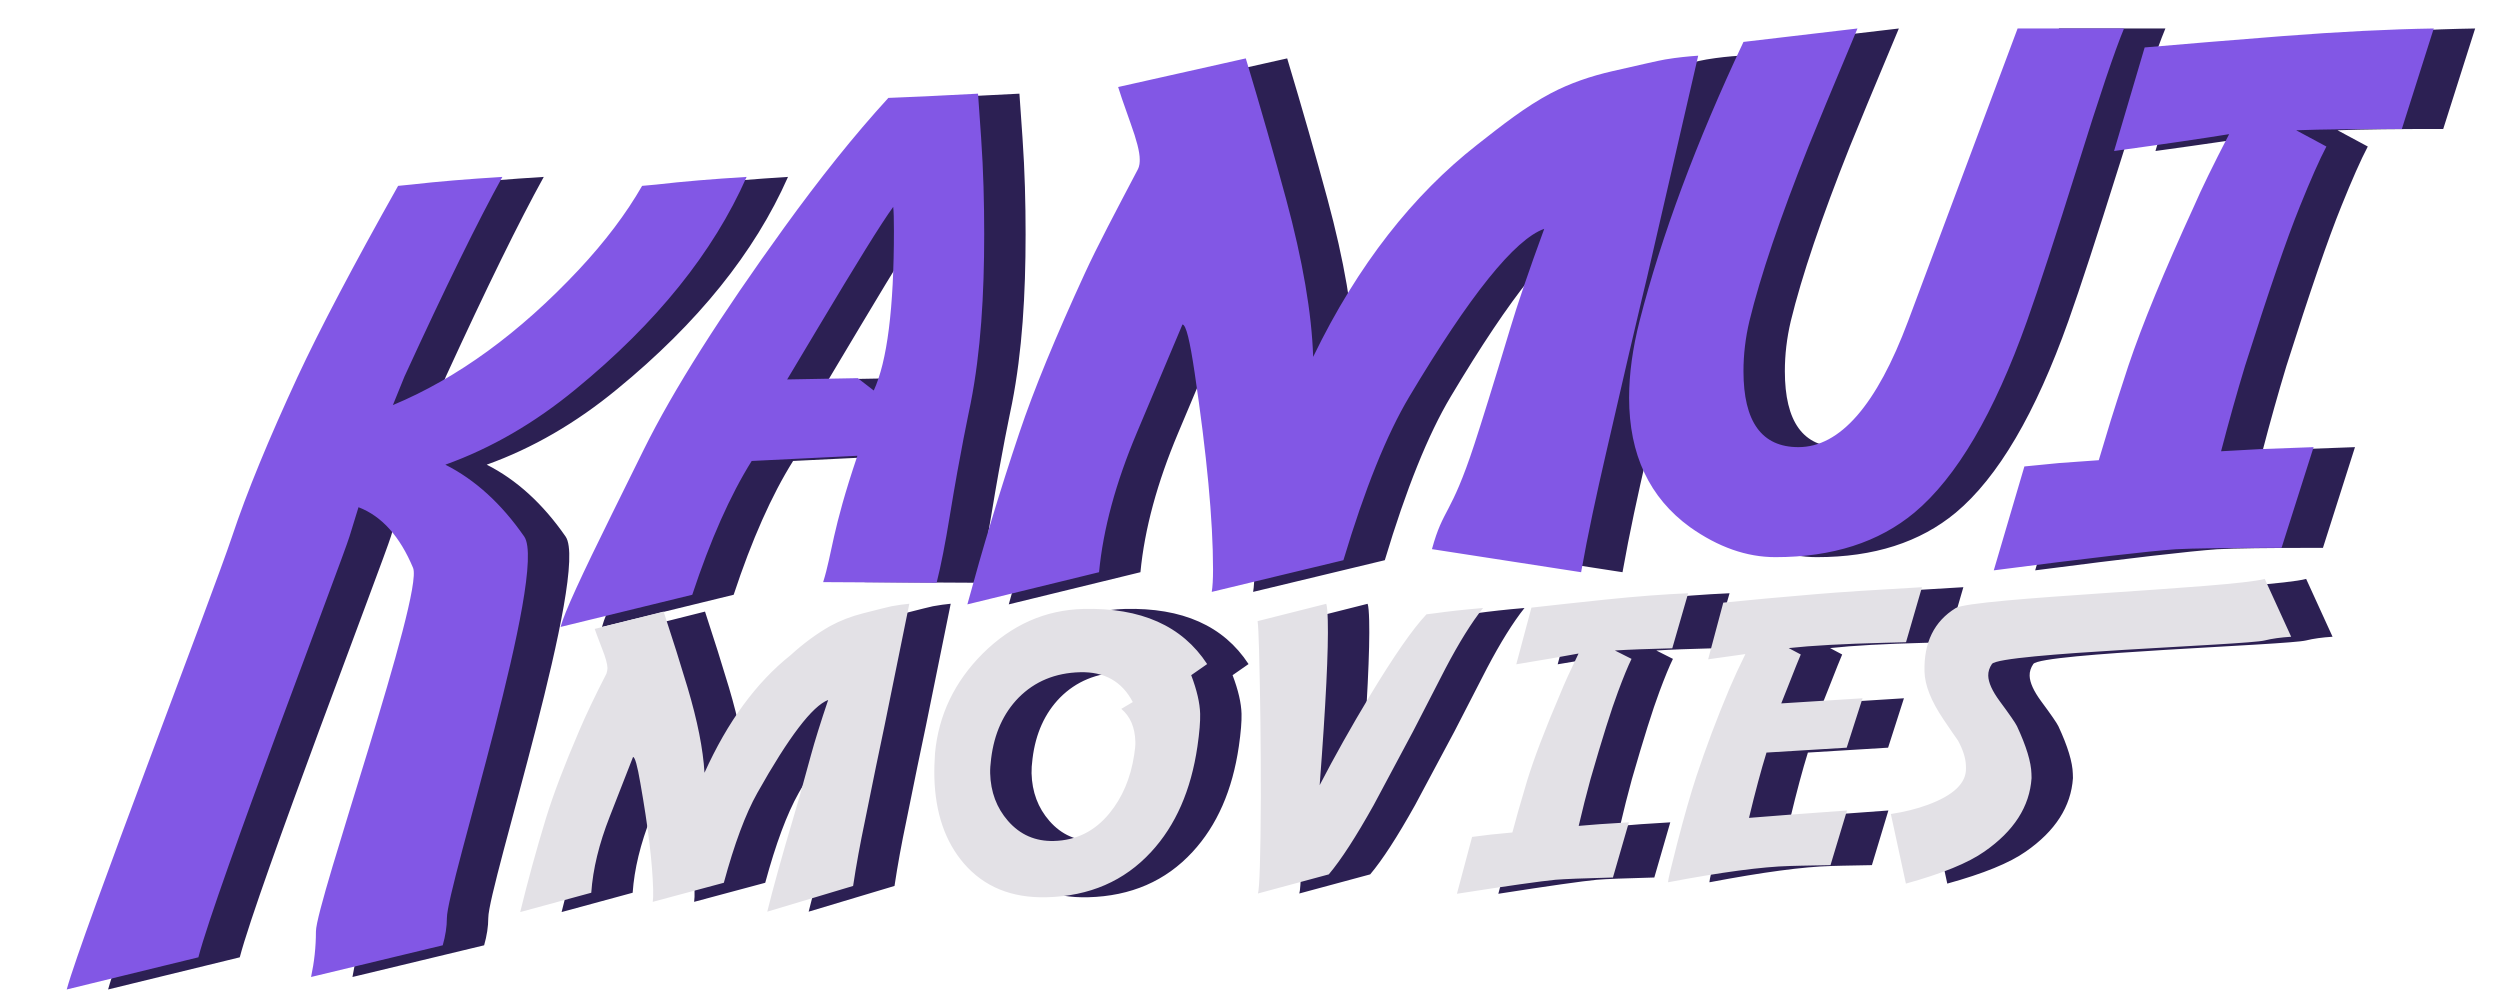 <svg width="172" height="69" viewBox="0 0 172 69" fill="none" xmlns="http://www.w3.org/2000/svg">
<path d="M33.308 65.037L24.249 67.217C24.47 66.187 24.584 65.15 24.584 64.088C24.584 62.111 32.01 40.847 31.266 39.07C30.362 36.909 29.12 35.512 27.512 34.896L26.892 36.914C26.387 38.557 17.728 61.13 16.496 65.863L7.437 68.076C8.474 64.275 17.462 40.965 18.812 36.914C19.837 33.841 21.351 30.179 23.326 25.916C24.843 22.659 27.145 18.282 30.238 12.787L31.144 12.698C32.964 12.488 35.053 12.317 37.412 12.171C35.739 15.194 33.486 19.781 30.671 25.916C30.605 26.062 30.344 26.711 29.879 27.87C34.327 26.014 38.587 22.91 42.667 18.558C44.471 16.629 45.924 14.708 47.026 12.787L48.005 12.698C49.8 12.488 51.873 12.317 54.215 12.171C51.922 17.366 48.005 22.229 42.455 26.776C39.632 29.102 36.645 30.836 33.486 31.97C35.526 33 37.339 34.644 38.913 36.914C40.571 39.304 33.594 60.976 33.594 63.156C33.594 63.748 33.496 64.372 33.308 65.037ZM64.301 14.233C63.468 15.376 61.765 18.137 59.159 22.499L57.005 26.106L61.861 26.017L62.962 26.867C63.885 24.874 64.35 21.21 64.35 15.878C64.35 15.068 64.334 14.524 64.301 14.233ZM61.836 31.357L54.565 31.714C53.087 34.072 51.724 37.144 50.476 40.92L41.417 43.133C41.67 42.152 42.875 39.562 44.959 35.345L47.13 30.952C49.182 26.8 52.43 21.705 56.817 15.635C59.236 12.288 61.608 9.313 63.966 6.736C65.354 6.688 67.41 6.59 70.136 6.444L70.348 9.484C70.509 11.784 70.561 13.99 70.561 16.113C70.561 20.279 70.329 24.167 69.63 27.743C69.504 28.387 68.939 30.943 68.194 35.49C67.886 37.37 67.59 38.903 67.288 40.094L59.481 40.05C60.118 38.008 60.065 36.593 61.836 31.357ZM119.684 3.831L116.167 19.075C116.081 19.449 115.647 21.195 114.926 24.319L113.327 31.248C112.693 33.992 112.102 36.694 111.629 39.368L101.366 37.781C102.149 34.912 102.652 35.549 104.284 30.567C104.773 29.073 105.595 26.449 106.724 22.682C107.252 20.922 108.038 18.613 109.091 15.744C107.067 16.457 103.975 20.308 99.812 27.285C98.254 29.895 96.743 33.647 95.274 38.542L86.215 40.722C86.272 40.389 86.305 39.879 86.305 39.182C86.305 35.778 85.871 31.265 85.04 25.648C84.713 23.437 84.444 22.325 84.199 22.325L81.049 29.805C79.621 33.196 78.748 36.378 78.462 39.368L69.403 41.581C70.456 37.715 71.633 33.791 72.97 29.805C73.984 26.78 75.498 23.122 77.483 18.808C78.354 16.914 79.606 14.555 81.123 11.668C81.265 11.397 81.261 11.149 81.261 10.971C81.261 10.452 81.046 9.629 80.641 8.507C80.116 7.052 79.841 6.213 79.776 5.987L88.558 4.017C89.61 7.518 90.533 10.744 91.332 13.702C92.475 17.932 93.095 21.547 93.193 24.554C96.286 18.159 100.105 13.388 104.455 9.974C106.18 8.62 107.803 7.336 109.548 6.416C110.863 5.723 112.291 5.236 113.8 4.892C115.784 4.441 116.981 4.163 117.415 4.09C118.238 3.952 118.999 3.879 119.684 3.831ZM148.979 1.96C148.359 3.451 147.29 6.604 145.788 11.426C144.279 16.24 143.12 19.798 142.303 22.091C140.043 28.445 137.464 32.838 134.559 35.269C132.102 37.311 128.919 38.332 124.994 38.332C123.019 38.332 121.06 37.643 119.118 36.266C116.327 34.24 114.931 31.273 114.931 27.367C114.931 25.738 115.168 23.98 115.649 22.091C117.159 16.207 119.542 9.805 122.798 2.884L130.641 1.96C128.903 6.109 127.777 8.816 127.271 10.081C125.32 14.976 123.965 18.979 123.206 22.091C122.929 23.266 122.798 24.417 122.798 25.535C122.798 29.02 124.055 30.763 126.577 30.763C129.442 30.763 131.963 27.87 134.126 22.091L141.659 1.96H148.979ZM147.243 31.662L148.059 28.956C148.246 28.34 148.654 27.084 149.275 25.179C150.23 22.334 151.739 18.671 153.796 14.189C154.302 13.014 155.11 11.361 156.212 9.23C154.473 9.513 151.837 9.902 148.295 10.389L150.401 3.265C152.898 3.046 156.048 2.787 159.843 2.487C163.81 2.179 167.295 2.009 170.29 1.96L168.094 8.873C165.034 8.873 162.61 8.897 160.823 8.962L162.904 10.081C162.422 10.996 161.818 12.366 161.084 14.189C160.178 16.418 158.921 20.081 157.305 25.179C156.734 27.067 156.187 29.02 155.657 31.047C156.171 31.014 157.052 30.965 158.309 30.901L162.023 30.763L159.819 37.692C156.089 37.692 153.657 37.725 152.531 37.789C150.695 37.919 146.524 38.397 140.02 39.24L142.126 32.092L144.517 31.857C145.202 31.808 146.108 31.744 147.243 31.662Z" fill="#2C2053"/>
<path d="M65.409 41.537L63.717 49.867C63.673 50.07 63.472 51.027 63.118 52.732L62.348 56.519C62.032 58.016 61.761 59.494 61.542 60.953L55.635 62.723C56.02 61.154 56.616 59.006 57.426 56.276C57.676 55.459 58.081 54.022 58.639 51.959C58.902 50.996 59.295 49.73 59.826 48.157C58.736 48.573 57.111 50.708 54.95 54.556C54.141 55.996 53.374 58.055 52.647 60.735L47.757 62.047C47.784 61.865 47.794 61.588 47.784 61.209C47.735 59.36 47.44 56.914 46.904 53.875C46.699 52.678 46.532 52.079 46.4 52.082L44.795 56.19C44.063 58.05 43.639 59.792 43.527 61.421L38.638 62.75C39.154 60.636 39.741 58.488 40.407 56.304C40.918 54.647 41.681 52.637 42.701 50.267C43.144 49.224 43.766 47.913 44.576 46.337C44.62 46.178 44.644 46.053 44.641 45.957C44.634 45.675 44.511 45.229 44.269 44.627C43.969 43.842 43.802 43.393 43.763 43.27L48.505 42.077C49.127 43.964 49.674 45.703 50.151 47.298C50.832 49.58 51.22 51.535 51.316 53.166C52.905 49.649 54.875 46.96 57.225 45.088C58.105 44.286 59.01 43.615 59.941 43.084C60.649 42.696 61.413 42.403 62.228 42.196C63.299 41.922 63.947 41.76 64.181 41.71C64.626 41.628 65.038 41.573 65.409 41.537ZM85.9 45.688L84.802 46.452C85.193 47.481 85.398 48.37 85.418 49.11C85.432 49.642 85.371 50.388 85.233 51.343C84.793 54.368 83.73 56.792 82.044 58.615C80.198 60.619 77.803 61.655 74.86 61.731C72.453 61.793 70.556 61.019 69.16 59.403C67.875 57.904 67.197 55.935 67.133 53.492C67.119 52.968 67.135 52.408 67.177 51.812C67.424 49.193 68.517 46.91 70.457 44.965C72.45 42.988 74.757 41.964 77.381 41.896C81.344 41.793 84.185 43.058 85.9 45.688ZM80.879 51.937C80.94 51.565 80.968 51.265 80.962 51.045C80.936 50.045 80.609 49.287 79.993 48.77L80.783 48.301C80.045 46.888 78.838 46.206 77.158 46.249C75.452 46.294 74.043 46.876 72.928 47.998C71.883 49.069 71.25 50.464 71.038 52.192C70.986 52.59 70.964 52.925 70.971 53.198C71.005 54.488 71.415 55.583 72.202 56.483C73.034 57.435 74.084 57.892 75.357 57.859C76.89 57.819 78.16 57.192 79.166 55.968C80.065 54.878 80.637 53.533 80.879 51.937ZM94.268 60.157L89.392 61.473C89.504 61.166 89.575 58.948 89.594 54.82C89.597 51.208 89.553 47.844 89.471 44.732C89.442 43.631 89.407 42.962 89.37 42.734L94.093 41.541C94.151 41.712 94.183 42.099 94.199 42.697C94.251 44.678 94.067 48.449 93.641 54.019C94.663 52.046 95.811 50.003 97.082 47.891C98.74 45.143 100.043 43.268 100.988 42.265L101.519 42.199C102.491 42.063 103.614 41.937 104.885 41.83C104.09 42.828 103.231 44.212 102.305 45.971C101.803 46.94 101.056 48.387 100.069 50.315L97.355 55.394C96.13 57.585 95.103 59.17 94.268 60.157ZM106.9 57.274L107.305 55.792C107.398 55.455 107.601 54.767 107.911 53.724C108.389 52.165 109.157 50.154 110.21 47.691C110.468 47.046 110.883 46.136 111.451 44.963C110.511 45.142 109.085 45.39 107.168 45.704L108.209 41.805C109.563 41.651 111.27 41.466 113.327 41.249C115.477 41.026 117.368 40.885 118.994 40.816L117.9 44.602C116.238 44.645 114.922 44.692 113.952 44.753L115.098 45.331C114.85 45.835 114.541 46.587 114.168 47.588C113.708 48.812 113.078 50.819 112.273 53.611C111.99 54.645 111.721 55.713 111.461 56.821C111.74 56.796 112.218 56.757 112.9 56.704L114.915 56.577L113.817 60.372C111.791 60.425 110.471 60.477 109.86 60.528C108.864 60.624 106.606 60.942 103.085 61.492L104.127 57.58L105.422 57.418C105.794 57.382 106.285 57.334 106.9 57.274ZM135.079 40.399L133.981 44.184L132.479 44.224C129.681 44.296 127.493 44.415 125.91 44.588L126.742 45.029C126.616 45.314 126.317 46.066 125.839 47.285C125.709 47.597 125.564 47.967 125.398 48.394L130.991 48.041L129.901 51.44L124.382 51.777C124.018 52.953 123.614 54.453 123.178 56.27C124.679 56.148 126.928 55.975 129.921 55.761L128.787 59.521C128.006 59.532 127.332 59.545 126.761 59.56L125.994 59.58C124.088 59.63 121.294 60.002 117.613 60.701L117.612 60.661C117.609 60.542 117.816 59.665 118.235 58.037C118.722 56.157 119.16 54.621 119.555 53.422C120.212 51.436 120.971 49.425 121.827 47.39C122.153 46.623 122.522 45.825 122.931 45C122.016 45.125 121.163 45.248 120.367 45.361L121.409 41.462C123.205 41.279 125.356 41.083 127.852 40.872C129.34 40.746 131.749 40.586 135.079 40.399ZM160.48 43.808C159.772 43.853 159.161 43.936 158.655 44.063C157.38 44.383 140.408 44.928 139.892 45.683C139.716 45.942 139.631 46.214 139.639 46.487C139.651 46.962 139.915 47.541 140.425 48.237C141.111 49.162 141.507 49.738 141.615 49.96C142.259 51.344 142.59 52.432 142.61 53.224L142.619 53.533C142.488 55.492 141.406 57.176 139.376 58.586C138.261 59.372 136.462 60.106 133.973 60.792L132.938 56.004C133.879 55.861 134.725 55.649 135.481 55.37C137.256 54.716 138.134 53.873 138.107 52.852L138.103 52.685C138.089 52.17 137.905 51.593 137.56 50.955C137.372 50.695 137.039 50.206 136.559 49.496C135.715 48.245 135.278 47.151 135.253 46.213C135.2 44.21 135.915 42.749 137.4 41.836C138.543 41.134 156.347 40.466 158.663 39.829L160.48 43.808Z" fill="#2C2053"/>
<path d="M30.46 65.037L21.401 67.217C21.622 66.187 21.736 65.15 21.736 64.088C21.736 62.111 29.163 40.847 28.419 39.07C27.514 36.909 26.272 35.512 24.665 34.896L24.044 36.914C23.539 38.557 14.881 61.13 13.648 65.863L4.59 68.076C5.626 64.275 14.614 40.965 15.965 36.914C16.989 33.841 18.503 30.179 20.478 25.916C21.996 22.659 24.297 18.282 27.39 12.787L28.296 12.698C30.116 12.488 32.205 12.317 34.564 12.171C32.891 15.194 30.639 19.781 27.823 25.916C27.758 26.062 27.496 26.711 27.031 27.87C31.479 26.014 35.739 22.91 39.82 18.558C41.623 16.629 43.076 14.708 44.178 12.787L45.157 12.698C46.953 12.488 49.026 12.317 51.368 12.171C49.075 17.366 45.157 22.229 39.608 26.776C36.784 29.102 33.797 30.836 30.639 31.97C32.679 33 34.491 34.644 36.066 36.914C37.723 39.304 30.746 60.976 30.746 63.156C30.746 63.748 30.648 64.372 30.46 65.037ZM61.453 14.233C60.621 15.376 58.917 18.137 56.312 22.499L54.157 26.106L59.013 26.017L60.115 26.867C61.037 24.874 61.502 21.21 61.502 15.878C61.502 15.068 61.486 14.524 61.453 14.233ZM58.989 31.357L51.717 31.714C50.24 34.072 48.877 37.144 47.628 40.92L38.569 43.133C38.822 42.152 40.027 39.562 42.111 35.345L44.282 30.952C46.334 26.8 49.582 21.705 53.969 15.635C56.389 12.288 58.76 9.313 61.119 6.736C62.506 6.688 64.563 6.59 67.288 6.444L67.501 9.484C67.661 11.784 67.713 13.99 67.713 16.113C67.713 20.279 67.482 24.167 66.782 27.743C66.656 28.387 66.091 30.943 65.346 35.49C65.038 37.37 64.742 38.903 64.44 40.094L56.633 40.05C57.27 38.008 57.218 36.593 58.989 31.357ZM116.836 3.831L113.319 19.075C113.233 19.449 112.799 21.195 112.078 24.319L110.479 31.248C109.846 33.992 109.255 36.694 108.781 39.368L98.518 37.781C99.302 34.912 99.804 35.549 101.436 30.567C101.926 29.073 102.747 26.449 103.877 22.682C104.404 20.922 105.19 18.613 106.243 15.744C104.219 16.457 101.127 20.308 96.964 27.285C95.406 29.895 93.895 33.647 92.426 38.542L83.368 40.722C83.425 40.389 83.457 39.879 83.457 39.182C83.457 35.778 83.024 31.265 82.192 25.648C81.865 23.437 81.597 22.325 81.352 22.325L78.201 29.805C76.773 33.196 75.9 36.378 75.614 39.368L66.555 41.581C67.608 37.715 68.786 33.791 70.122 29.805C71.136 26.78 72.65 23.122 74.635 18.808C75.506 16.914 76.758 14.555 78.275 11.668C78.417 11.397 78.414 11.149 78.414 10.971C78.414 10.452 78.199 9.629 77.793 8.507C77.268 7.052 76.994 6.213 76.928 5.987L85.71 4.017C86.763 7.518 87.685 10.744 88.485 13.702C89.627 17.932 90.247 21.547 90.345 24.554C93.438 18.159 97.257 13.388 101.608 9.974C103.332 8.62 104.955 7.336 106.7 6.416C108.016 5.723 109.443 5.236 110.952 4.892C112.936 4.441 114.134 4.163 114.568 4.09C115.39 3.952 116.151 3.879 116.836 3.831ZM146.132 1.96C145.511 3.451 144.442 6.604 142.941 11.426C141.431 16.24 140.272 19.798 139.456 22.091C137.195 28.445 134.616 32.838 131.711 35.269C129.254 37.311 126.072 38.332 122.146 38.332C120.171 38.332 118.212 37.643 116.27 36.266C113.479 34.24 112.083 31.273 112.083 27.367C112.083 25.738 112.32 23.98 112.802 22.091C114.311 16.207 116.694 9.805 119.951 2.884L127.794 1.96C126.055 6.109 124.929 8.816 124.423 10.081C122.472 14.976 121.118 18.979 120.359 22.091C120.081 23.266 119.951 24.417 119.951 25.535C119.951 29.02 121.208 30.763 123.729 30.763C126.594 30.763 129.116 27.87 131.278 22.091L138.811 1.96H146.132ZM144.395 31.662L145.211 28.956C145.399 28.34 145.807 27.084 146.427 25.179C147.382 22.334 148.892 18.671 150.948 14.189C151.454 13.014 152.262 11.361 153.364 9.23C151.626 9.513 148.99 9.902 145.448 10.389L147.553 3.265C150.051 3.046 153.201 2.787 156.996 2.487C160.962 2.179 164.447 2.009 167.442 1.96L165.247 8.873C162.186 8.873 159.762 8.897 157.975 8.962L160.056 10.081C159.575 10.996 158.971 12.366 158.236 14.189C157.33 16.418 156.074 20.081 154.458 25.179C153.886 27.067 153.339 29.02 152.809 31.047C153.323 31.014 154.205 30.965 155.461 30.901L159.175 30.763L156.971 37.692C153.242 37.692 150.81 37.725 149.683 37.789C147.847 37.919 143.677 38.397 137.172 39.24L139.278 32.092L141.669 31.857C142.355 31.808 143.26 31.744 144.395 31.662Z" fill="#8257E5"/>
<path d="M62.562 41.537L60.869 49.867C60.825 50.07 60.624 51.027 60.27 52.732L59.5 56.519C59.185 58.016 58.913 59.494 58.694 60.953L52.788 62.723C53.172 61.154 53.768 59.006 54.579 56.276C54.828 55.459 55.234 54.022 55.792 51.959C56.055 50.996 56.447 49.73 56.978 48.157C55.889 48.573 54.264 50.708 52.103 54.556C51.293 55.996 50.527 58.055 49.799 60.735L44.91 62.047C44.936 61.865 44.946 61.588 44.937 61.209C44.888 59.36 44.593 56.914 44.056 53.875C43.851 52.678 43.685 52.079 43.552 52.082L41.947 56.19C41.216 58.05 40.791 59.792 40.679 61.421L35.79 62.75C36.307 60.636 36.894 58.488 37.559 56.304C38.07 54.647 38.833 52.637 39.853 50.267C40.296 49.224 40.918 47.913 41.728 46.337C41.773 46.178 41.796 46.053 41.794 45.957C41.786 45.675 41.664 45.229 41.422 44.627C41.121 43.842 40.954 43.393 40.916 43.27L45.657 42.077C46.279 43.964 46.826 45.703 47.303 47.298C47.984 49.58 48.373 51.535 48.469 53.166C50.057 49.649 52.027 46.96 54.378 45.088C55.257 44.286 56.162 43.615 57.093 43.084C57.801 42.696 58.565 42.403 59.381 42.196C60.451 41.922 61.099 41.76 61.333 41.71C61.779 41.628 62.19 41.573 62.562 41.537ZM83.052 45.688L81.955 46.452C82.346 47.481 82.551 48.37 82.57 49.11C82.584 49.642 82.524 50.388 82.385 51.343C81.945 54.368 80.883 56.792 79.196 58.615C77.35 60.619 74.956 61.655 72.012 61.731C69.605 61.793 67.708 61.019 66.313 59.403C65.027 57.904 64.35 55.935 64.285 53.492C64.272 52.968 64.288 52.408 64.33 51.812C64.576 49.193 65.669 46.91 67.61 44.965C69.603 42.988 71.909 41.964 74.533 41.896C78.496 41.793 81.337 43.058 83.052 45.688ZM78.031 51.937C78.092 51.565 78.12 51.265 78.114 51.045C78.088 50.045 77.762 49.287 77.145 48.77L77.936 48.301C77.197 46.888 75.991 46.206 74.311 46.249C72.604 46.294 71.195 46.876 70.081 47.998C69.035 49.069 68.402 50.464 68.19 52.192C68.139 52.59 68.116 52.925 68.123 53.198C68.157 54.488 68.568 55.583 69.354 56.483C70.187 57.435 71.237 57.892 72.509 57.859C74.043 57.819 75.313 57.192 76.319 55.968C77.217 54.878 77.789 53.533 78.031 51.937ZM91.421 60.157L86.545 61.473C86.656 61.166 86.727 58.948 86.747 54.82C86.749 51.208 86.705 47.844 86.623 44.732C86.594 43.631 86.559 42.962 86.522 42.734L91.246 41.541C91.303 41.712 91.336 42.099 91.352 42.697C91.404 44.678 91.219 48.449 90.793 54.019C91.815 52.046 92.963 50.003 94.234 47.891C95.892 45.143 97.195 43.268 98.141 42.265L98.671 42.199C99.643 42.063 100.767 41.937 102.037 41.83C101.243 42.828 100.383 44.212 99.458 45.971C98.956 46.94 98.208 48.387 97.221 50.315L94.507 55.394C93.283 57.585 92.255 59.17 91.421 60.157ZM104.052 57.274L104.457 55.792C104.55 55.455 104.754 54.767 105.063 53.724C105.541 52.165 106.309 50.154 107.362 47.691C107.62 47.046 108.035 46.136 108.603 44.963C107.663 45.142 106.237 45.39 104.32 45.704L105.362 41.805C106.715 41.651 108.423 41.466 110.48 41.249C112.63 41.026 114.52 40.885 116.146 40.816L115.053 44.602C113.39 44.645 112.074 44.692 111.104 44.753L112.25 45.331C112.002 45.835 111.694 46.587 111.321 47.588C110.86 48.812 110.23 50.819 109.425 53.611C109.142 54.645 108.873 55.713 108.614 56.821C108.892 56.796 109.371 56.757 110.052 56.704L112.067 56.577L110.97 60.372C108.944 60.425 107.623 60.477 107.012 60.528C106.017 60.624 103.758 60.942 100.237 61.492L101.279 57.58L102.574 57.418C102.946 57.382 103.437 57.334 104.052 57.274ZM132.232 40.399L131.134 44.184L129.631 44.224C126.834 44.296 124.645 44.415 123.062 44.588L123.894 45.029C123.769 45.314 123.469 46.066 122.991 47.285C122.862 47.597 122.716 47.967 122.55 48.394L128.143 48.041L127.053 51.44L121.535 51.777C121.171 52.953 120.767 54.453 120.331 56.27C121.831 56.148 124.08 55.975 127.073 55.761L125.939 59.521C125.159 59.532 124.485 59.545 123.913 59.56L123.146 59.58C121.24 59.63 118.446 60.002 114.765 60.701L114.764 60.661C114.761 60.542 114.969 59.665 115.387 58.037C115.874 56.157 116.313 54.621 116.707 53.422C117.365 51.436 118.123 49.425 118.979 47.39C119.305 46.623 119.675 45.825 120.083 45C119.168 45.125 118.315 45.248 117.52 45.361L118.562 41.462C120.358 41.279 122.508 41.083 125.005 40.872C126.492 40.746 128.901 40.586 132.232 40.399ZM157.633 43.808C156.924 43.853 156.313 43.936 155.807 44.063C154.533 44.383 137.56 44.928 137.045 45.683C136.868 45.942 136.784 46.214 136.791 46.487C136.803 46.962 137.067 47.541 137.578 48.237C138.263 49.162 138.66 49.738 138.768 49.96C139.412 51.344 139.742 52.432 139.763 53.224L139.771 53.533C139.641 55.492 138.558 57.176 136.528 58.586C135.413 59.372 133.614 60.106 131.126 60.792L130.09 56.004C131.031 55.861 131.878 55.649 132.633 55.37C134.408 54.716 135.286 53.873 135.259 52.852L135.255 52.685C135.242 52.17 135.058 51.593 134.713 50.955C134.524 50.695 134.192 50.206 133.712 49.496C132.867 48.245 132.43 47.151 132.406 46.213C132.353 44.21 133.067 42.749 134.553 41.836C135.695 41.134 153.499 40.466 155.816 39.829L157.633 43.808Z" fill="#E3E1E6"/>
</svg>
